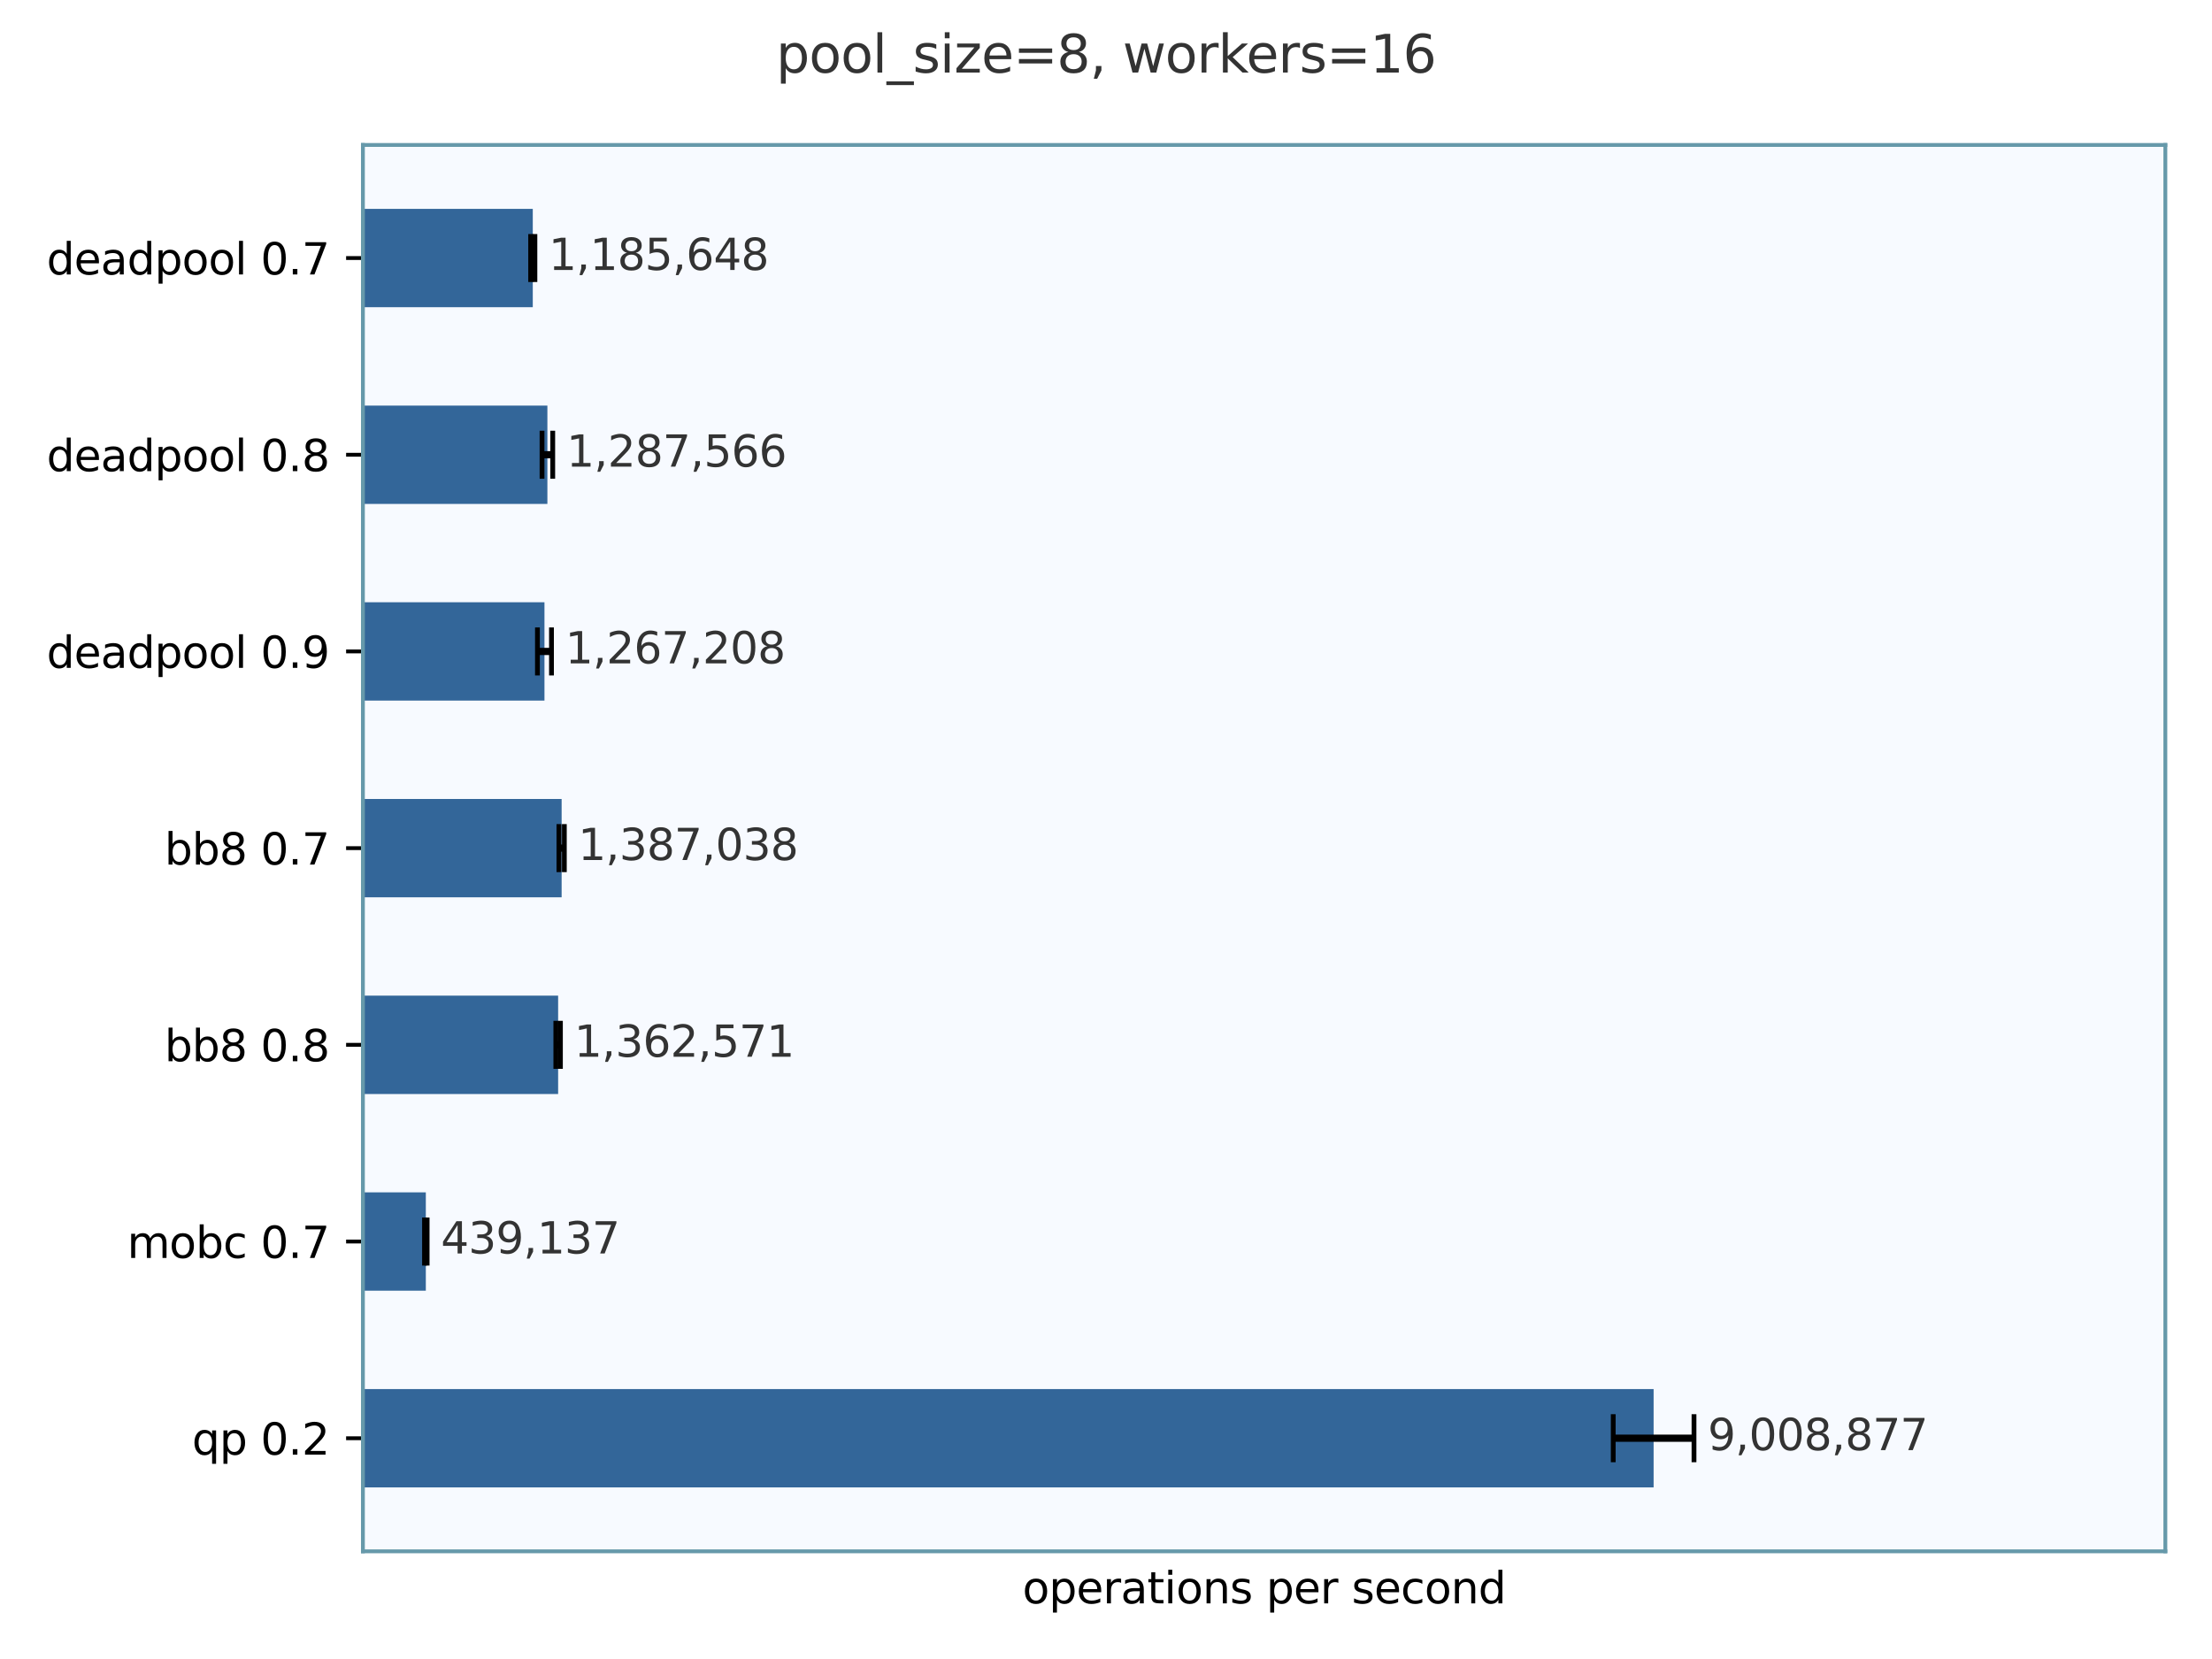 <?xml version="1.0" encoding="utf-8" standalone="no"?>
<!DOCTYPE svg PUBLIC "-//W3C//DTD SVG 1.1//EN"
  "http://www.w3.org/Graphics/SVG/1.1/DTD/svg11.dtd">
<svg xmlns:xlink="http://www.w3.org/1999/xlink" width="460.8pt" height="345.6pt" viewBox="0 0 460.8 345.6" xmlns="http://www.w3.org/2000/svg" version="1.1">
 <defs>
  <style type="text/css">*{stroke-linejoin: round; stroke-linecap: butt}</style>
 </defs>
 <g id="figure_1">
  <g id="patch_1">
   <path d="M 0 345.6 
L 460.8 345.6 
L 460.8 0 
L 0 0 
z
" style="fill: #ffffff"/>
  </g>
  <g id="axes_1">
   <g id="patch_2">
    <path d="M 75.601 323.17 
L 451.08 323.17 
L 451.08 30.193 
L 75.601 30.193 
z
" style="fill: #f7faff"/>
   </g>
   <g id="patch_3">
    <path d="M 75.601 309.853 
L 344.478 309.853 
L 344.478 289.365 
L 75.601 289.365 
z
" clip-path="url(#pc12d334b96)" style="fill: #336699"/>
   </g>
   <g id="patch_4">
    <path d="M 75.601 268.877 
L 88.707 268.877 
L 88.707 248.389 
L 75.601 248.389 
z
" clip-path="url(#pc12d334b96)" style="fill: #336699"/>
   </g>
   <g id="patch_5">
    <path d="M 75.601 227.901 
L 116.268 227.901 
L 116.268 207.413 
L 75.601 207.413 
z
" clip-path="url(#pc12d334b96)" style="fill: #336699"/>
   </g>
   <g id="patch_6">
    <path d="M 75.601 186.925 
L 116.998 186.925 
L 116.998 166.437 
L 75.601 166.437 
z
" clip-path="url(#pc12d334b96)" style="fill: #336699"/>
   </g>
   <g id="patch_7">
    <path d="M 75.601 145.949 
L 113.422 145.949 
L 113.422 125.461 
L 75.601 125.461 
z
" clip-path="url(#pc12d334b96)" style="fill: #336699"/>
   </g>
   <g id="patch_8">
    <path d="M 75.601 104.974 
L 114.03 104.974 
L 114.03 84.486 
L 75.601 84.486 
z
" clip-path="url(#pc12d334b96)" style="fill: #336699"/>
   </g>
   <g id="patch_9">
    <path d="M 75.601 63.998 
L 110.988 63.998 
L 110.988 43.51 
L 75.601 43.51 
z
" clip-path="url(#pc12d334b96)" style="fill: #336699"/>
   </g>
   <g id="matplotlib.axis_1">
    <g id="text_1">
     <!-- operations per second -->
     <g transform="translate(213.005 334.008)scale(0.09 -0.09)">
      <defs>
       <path id="DejaVuSans-6f" d="M 1959 3097 
Q 1497 3097 1228 2736 
Q 959 2375 959 1747 
Q 959 1119 1226 758 
Q 1494 397 1959 397 
Q 2419 397 2687 759 
Q 2956 1122 2956 1747 
Q 2956 2369 2687 2733 
Q 2419 3097 1959 3097 
z
M 1959 3584 
Q 2709 3584 3137 3096 
Q 3566 2609 3566 1747 
Q 3566 888 3137 398 
Q 2709 -91 1959 -91 
Q 1206 -91 779 398 
Q 353 888 353 1747 
Q 353 2609 779 3096 
Q 1206 3584 1959 3584 
z
" transform="scale(0.016)"/>
       <path id="DejaVuSans-70" d="M 1159 525 
L 1159 -1331 
L 581 -1331 
L 581 3500 
L 1159 3500 
L 1159 2969 
Q 1341 3281 1617 3432 
Q 1894 3584 2278 3584 
Q 2916 3584 3314 3078 
Q 3713 2572 3713 1747 
Q 3713 922 3314 415 
Q 2916 -91 2278 -91 
Q 1894 -91 1617 61 
Q 1341 213 1159 525 
z
M 3116 1747 
Q 3116 2381 2855 2742 
Q 2594 3103 2138 3103 
Q 1681 3103 1420 2742 
Q 1159 2381 1159 1747 
Q 1159 1113 1420 752 
Q 1681 391 2138 391 
Q 2594 391 2855 752 
Q 3116 1113 3116 1747 
z
" transform="scale(0.016)"/>
       <path id="DejaVuSans-65" d="M 3597 1894 
L 3597 1613 
L 953 1613 
Q 991 1019 1311 708 
Q 1631 397 2203 397 
Q 2534 397 2845 478 
Q 3156 559 3463 722 
L 3463 178 
Q 3153 47 2828 -22 
Q 2503 -91 2169 -91 
Q 1331 -91 842 396 
Q 353 884 353 1716 
Q 353 2575 817 3079 
Q 1281 3584 2069 3584 
Q 2775 3584 3186 3129 
Q 3597 2675 3597 1894 
z
M 3022 2063 
Q 3016 2534 2758 2815 
Q 2500 3097 2075 3097 
Q 1594 3097 1305 2825 
Q 1016 2553 972 2059 
L 3022 2063 
z
" transform="scale(0.016)"/>
       <path id="DejaVuSans-72" d="M 2631 2963 
Q 2534 3019 2420 3045 
Q 2306 3072 2169 3072 
Q 1681 3072 1420 2755 
Q 1159 2438 1159 1844 
L 1159 0 
L 581 0 
L 581 3500 
L 1159 3500 
L 1159 2956 
Q 1341 3275 1631 3429 
Q 1922 3584 2338 3584 
Q 2397 3584 2469 3576 
Q 2541 3569 2628 3553 
L 2631 2963 
z
" transform="scale(0.016)"/>
       <path id="DejaVuSans-61" d="M 2194 1759 
Q 1497 1759 1228 1600 
Q 959 1441 959 1056 
Q 959 750 1161 570 
Q 1363 391 1709 391 
Q 2188 391 2477 730 
Q 2766 1069 2766 1631 
L 2766 1759 
L 2194 1759 
z
M 3341 1997 
L 3341 0 
L 2766 0 
L 2766 531 
Q 2569 213 2275 61 
Q 1981 -91 1556 -91 
Q 1019 -91 701 211 
Q 384 513 384 1019 
Q 384 1609 779 1909 
Q 1175 2209 1959 2209 
L 2766 2209 
L 2766 2266 
Q 2766 2663 2505 2880 
Q 2244 3097 1772 3097 
Q 1472 3097 1187 3025 
Q 903 2953 641 2809 
L 641 3341 
Q 956 3463 1253 3523 
Q 1550 3584 1831 3584 
Q 2591 3584 2966 3190 
Q 3341 2797 3341 1997 
z
" transform="scale(0.016)"/>
       <path id="DejaVuSans-74" d="M 1172 4494 
L 1172 3500 
L 2356 3500 
L 2356 3053 
L 1172 3053 
L 1172 1153 
Q 1172 725 1289 603 
Q 1406 481 1766 481 
L 2356 481 
L 2356 0 
L 1766 0 
Q 1100 0 847 248 
Q 594 497 594 1153 
L 594 3053 
L 172 3053 
L 172 3500 
L 594 3500 
L 594 4494 
L 1172 4494 
z
" transform="scale(0.016)"/>
       <path id="DejaVuSans-69" d="M 603 3500 
L 1178 3500 
L 1178 0 
L 603 0 
L 603 3500 
z
M 603 4863 
L 1178 4863 
L 1178 4134 
L 603 4134 
L 603 4863 
z
" transform="scale(0.016)"/>
       <path id="DejaVuSans-6e" d="M 3513 2113 
L 3513 0 
L 2938 0 
L 2938 2094 
Q 2938 2591 2744 2837 
Q 2550 3084 2163 3084 
Q 1697 3084 1428 2787 
Q 1159 2491 1159 1978 
L 1159 0 
L 581 0 
L 581 3500 
L 1159 3500 
L 1159 2956 
Q 1366 3272 1645 3428 
Q 1925 3584 2291 3584 
Q 2894 3584 3203 3211 
Q 3513 2838 3513 2113 
z
" transform="scale(0.016)"/>
       <path id="DejaVuSans-73" d="M 2834 3397 
L 2834 2853 
Q 2591 2978 2328 3040 
Q 2066 3103 1784 3103 
Q 1356 3103 1142 2972 
Q 928 2841 928 2578 
Q 928 2378 1081 2264 
Q 1234 2150 1697 2047 
L 1894 2003 
Q 2506 1872 2764 1633 
Q 3022 1394 3022 966 
Q 3022 478 2636 193 
Q 2250 -91 1575 -91 
Q 1294 -91 989 -36 
Q 684 19 347 128 
L 347 722 
Q 666 556 975 473 
Q 1284 391 1588 391 
Q 1994 391 2212 530 
Q 2431 669 2431 922 
Q 2431 1156 2273 1281 
Q 2116 1406 1581 1522 
L 1381 1569 
Q 847 1681 609 1914 
Q 372 2147 372 2553 
Q 372 3047 722 3315 
Q 1072 3584 1716 3584 
Q 2034 3584 2315 3537 
Q 2597 3491 2834 3397 
z
" transform="scale(0.016)"/>
       <path id="DejaVuSans-20" transform="scale(0.016)"/>
       <path id="DejaVuSans-63" d="M 3122 3366 
L 3122 2828 
Q 2878 2963 2633 3030 
Q 2388 3097 2138 3097 
Q 1578 3097 1268 2742 
Q 959 2388 959 1747 
Q 959 1106 1268 751 
Q 1578 397 2138 397 
Q 2388 397 2633 464 
Q 2878 531 3122 666 
L 3122 134 
Q 2881 22 2623 -34 
Q 2366 -91 2075 -91 
Q 1284 -91 818 406 
Q 353 903 353 1747 
Q 353 2603 823 3093 
Q 1294 3584 2113 3584 
Q 2378 3584 2631 3529 
Q 2884 3475 3122 3366 
z
" transform="scale(0.016)"/>
       <path id="DejaVuSans-64" d="M 2906 2969 
L 2906 4863 
L 3481 4863 
L 3481 0 
L 2906 0 
L 2906 525 
Q 2725 213 2448 61 
Q 2172 -91 1784 -91 
Q 1150 -91 751 415 
Q 353 922 353 1747 
Q 353 2572 751 3078 
Q 1150 3584 1784 3584 
Q 2172 3584 2448 3432 
Q 2725 3281 2906 2969 
z
M 947 1747 
Q 947 1113 1208 752 
Q 1469 391 1925 391 
Q 2381 391 2643 752 
Q 2906 1113 2906 1747 
Q 2906 2381 2643 2742 
Q 2381 3103 1925 3103 
Q 1469 3103 1208 2742 
Q 947 2381 947 1747 
z
" transform="scale(0.016)"/>
      </defs>
      <use xlink:href="#DejaVuSans-6f"/>
      <use xlink:href="#DejaVuSans-70" x="61.182"/>
      <use xlink:href="#DejaVuSans-65" x="124.658"/>
      <use xlink:href="#DejaVuSans-72" x="186.182"/>
      <use xlink:href="#DejaVuSans-61" x="227.295"/>
      <use xlink:href="#DejaVuSans-74" x="288.574"/>
      <use xlink:href="#DejaVuSans-69" x="327.783"/>
      <use xlink:href="#DejaVuSans-6f" x="355.566"/>
      <use xlink:href="#DejaVuSans-6e" x="416.748"/>
      <use xlink:href="#DejaVuSans-73" x="480.127"/>
      <use xlink:href="#DejaVuSans-20" x="532.227"/>
      <use xlink:href="#DejaVuSans-70" x="564.014"/>
      <use xlink:href="#DejaVuSans-65" x="627.49"/>
      <use xlink:href="#DejaVuSans-72" x="689.014"/>
      <use xlink:href="#DejaVuSans-20" x="730.127"/>
      <use xlink:href="#DejaVuSans-73" x="761.914"/>
      <use xlink:href="#DejaVuSans-65" x="814.014"/>
      <use xlink:href="#DejaVuSans-63" x="875.537"/>
      <use xlink:href="#DejaVuSans-6f" x="930.518"/>
      <use xlink:href="#DejaVuSans-6e" x="991.699"/>
      <use xlink:href="#DejaVuSans-64" x="1055.078"/>
     </g>
    </g>
   </g>
   <g id="matplotlib.axis_2">
    <g id="ytick_1">
     <g id="line2d_1">
      <defs>
       <path id="m7d3fb15ebd" d="M 0 0 
L -3.5 0 
" style="stroke: #000000; stroke-width: 0.8"/>
      </defs>
      <g>
       <use xlink:href="#m7d3fb15ebd" x="75.601" y="299.609" style="stroke: #000000; stroke-width: 0.8"/>
      </g>
     </g>
     <g id="text_2">
      <!-- qp 0.2 -->
      <g transform="translate(40.001 303.028)scale(0.09 -0.09)">
       <defs>
        <path id="DejaVuSans-71" d="M 947 1747 
Q 947 1113 1208 752 
Q 1469 391 1925 391 
Q 2381 391 2643 752 
Q 2906 1113 2906 1747 
Q 2906 2381 2643 2742 
Q 2381 3103 1925 3103 
Q 1469 3103 1208 2742 
Q 947 2381 947 1747 
z
M 2906 525 
Q 2725 213 2448 61 
Q 2172 -91 1784 -91 
Q 1150 -91 751 415 
Q 353 922 353 1747 
Q 353 2572 751 3078 
Q 1150 3584 1784 3584 
Q 2172 3584 2448 3432 
Q 2725 3281 2906 2969 
L 2906 3500 
L 3481 3500 
L 3481 -1331 
L 2906 -1331 
L 2906 525 
z
" transform="scale(0.016)"/>
        <path id="DejaVuSans-30" d="M 2034 4250 
Q 1547 4250 1301 3770 
Q 1056 3291 1056 2328 
Q 1056 1369 1301 889 
Q 1547 409 2034 409 
Q 2525 409 2770 889 
Q 3016 1369 3016 2328 
Q 3016 3291 2770 3770 
Q 2525 4250 2034 4250 
z
M 2034 4750 
Q 2819 4750 3233 4129 
Q 3647 3509 3647 2328 
Q 3647 1150 3233 529 
Q 2819 -91 2034 -91 
Q 1250 -91 836 529 
Q 422 1150 422 2328 
Q 422 3509 836 4129 
Q 1250 4750 2034 4750 
z
" transform="scale(0.016)"/>
        <path id="DejaVuSans-2e" d="M 684 794 
L 1344 794 
L 1344 0 
L 684 0 
L 684 794 
z
" transform="scale(0.016)"/>
        <path id="DejaVuSans-32" d="M 1228 531 
L 3431 531 
L 3431 0 
L 469 0 
L 469 531 
Q 828 903 1448 1529 
Q 2069 2156 2228 2338 
Q 2531 2678 2651 2914 
Q 2772 3150 2772 3378 
Q 2772 3750 2511 3984 
Q 2250 4219 1831 4219 
Q 1534 4219 1204 4116 
Q 875 4013 500 3803 
L 500 4441 
Q 881 4594 1212 4672 
Q 1544 4750 1819 4750 
Q 2544 4750 2975 4387 
Q 3406 4025 3406 3419 
Q 3406 3131 3298 2873 
Q 3191 2616 2906 2266 
Q 2828 2175 2409 1742 
Q 1991 1309 1228 531 
z
" transform="scale(0.016)"/>
       </defs>
       <use xlink:href="#DejaVuSans-71"/>
       <use xlink:href="#DejaVuSans-70" x="63.477"/>
       <use xlink:href="#DejaVuSans-20" x="126.953"/>
       <use xlink:href="#DejaVuSans-30" x="158.74"/>
       <use xlink:href="#DejaVuSans-2e" x="222.363"/>
       <use xlink:href="#DejaVuSans-32" x="254.15"/>
      </g>
     </g>
    </g>
    <g id="ytick_2">
     <g id="line2d_2">
      <g>
       <use xlink:href="#m7d3fb15ebd" x="75.601" y="258.633" style="stroke: #000000; stroke-width: 0.8"/>
      </g>
     </g>
     <g id="text_3">
      <!-- mobc 0.7 -->
      <g transform="translate(26.492 262.052)scale(0.09 -0.09)">
       <defs>
        <path id="DejaVuSans-6d" d="M 3328 2828 
Q 3544 3216 3844 3400 
Q 4144 3584 4550 3584 
Q 5097 3584 5394 3201 
Q 5691 2819 5691 2113 
L 5691 0 
L 5113 0 
L 5113 2094 
Q 5113 2597 4934 2840 
Q 4756 3084 4391 3084 
Q 3944 3084 3684 2787 
Q 3425 2491 3425 1978 
L 3425 0 
L 2847 0 
L 2847 2094 
Q 2847 2600 2669 2842 
Q 2491 3084 2119 3084 
Q 1678 3084 1418 2786 
Q 1159 2488 1159 1978 
L 1159 0 
L 581 0 
L 581 3500 
L 1159 3500 
L 1159 2956 
Q 1356 3278 1631 3431 
Q 1906 3584 2284 3584 
Q 2666 3584 2933 3390 
Q 3200 3197 3328 2828 
z
" transform="scale(0.016)"/>
        <path id="DejaVuSans-62" d="M 3116 1747 
Q 3116 2381 2855 2742 
Q 2594 3103 2138 3103 
Q 1681 3103 1420 2742 
Q 1159 2381 1159 1747 
Q 1159 1113 1420 752 
Q 1681 391 2138 391 
Q 2594 391 2855 752 
Q 3116 1113 3116 1747 
z
M 1159 2969 
Q 1341 3281 1617 3432 
Q 1894 3584 2278 3584 
Q 2916 3584 3314 3078 
Q 3713 2572 3713 1747 
Q 3713 922 3314 415 
Q 2916 -91 2278 -91 
Q 1894 -91 1617 61 
Q 1341 213 1159 525 
L 1159 0 
L 581 0 
L 581 4863 
L 1159 4863 
L 1159 2969 
z
" transform="scale(0.016)"/>
        <path id="DejaVuSans-37" d="M 525 4666 
L 3525 4666 
L 3525 4397 
L 1831 0 
L 1172 0 
L 2766 4134 
L 525 4134 
L 525 4666 
z
" transform="scale(0.016)"/>
       </defs>
       <use xlink:href="#DejaVuSans-6d"/>
       <use xlink:href="#DejaVuSans-6f" x="97.412"/>
       <use xlink:href="#DejaVuSans-62" x="158.594"/>
       <use xlink:href="#DejaVuSans-63" x="222.07"/>
       <use xlink:href="#DejaVuSans-20" x="277.051"/>
       <use xlink:href="#DejaVuSans-30" x="308.838"/>
       <use xlink:href="#DejaVuSans-2e" x="372.461"/>
       <use xlink:href="#DejaVuSans-37" x="404.248"/>
      </g>
     </g>
    </g>
    <g id="ytick_3">
     <g id="line2d_3">
      <g>
       <use xlink:href="#m7d3fb15ebd" x="75.601" y="217.657" style="stroke: #000000; stroke-width: 0.8"/>
      </g>
     </g>
     <g id="text_4">
      <!-- bb8 0.8 -->
      <g transform="translate(34.275 221.076)scale(0.09 -0.09)">
       <defs>
        <path id="DejaVuSans-38" d="M 2034 2216 
Q 1584 2216 1326 1975 
Q 1069 1734 1069 1313 
Q 1069 891 1326 650 
Q 1584 409 2034 409 
Q 2484 409 2743 651 
Q 3003 894 3003 1313 
Q 3003 1734 2745 1975 
Q 2488 2216 2034 2216 
z
M 1403 2484 
Q 997 2584 770 2862 
Q 544 3141 544 3541 
Q 544 4100 942 4425 
Q 1341 4750 2034 4750 
Q 2731 4750 3128 4425 
Q 3525 4100 3525 3541 
Q 3525 3141 3298 2862 
Q 3072 2584 2669 2484 
Q 3125 2378 3379 2068 
Q 3634 1759 3634 1313 
Q 3634 634 3220 271 
Q 2806 -91 2034 -91 
Q 1263 -91 848 271 
Q 434 634 434 1313 
Q 434 1759 690 2068 
Q 947 2378 1403 2484 
z
M 1172 3481 
Q 1172 3119 1398 2916 
Q 1625 2713 2034 2713 
Q 2441 2713 2670 2916 
Q 2900 3119 2900 3481 
Q 2900 3844 2670 4047 
Q 2441 4250 2034 4250 
Q 1625 4250 1398 4047 
Q 1172 3844 1172 3481 
z
" transform="scale(0.016)"/>
       </defs>
       <use xlink:href="#DejaVuSans-62"/>
       <use xlink:href="#DejaVuSans-62" x="63.477"/>
       <use xlink:href="#DejaVuSans-38" x="126.953"/>
       <use xlink:href="#DejaVuSans-20" x="190.576"/>
       <use xlink:href="#DejaVuSans-30" x="222.363"/>
       <use xlink:href="#DejaVuSans-2e" x="285.986"/>
       <use xlink:href="#DejaVuSans-38" x="317.773"/>
      </g>
     </g>
    </g>
    <g id="ytick_4">
     <g id="line2d_4">
      <g>
       <use xlink:href="#m7d3fb15ebd" x="75.601" y="176.681" style="stroke: #000000; stroke-width: 0.8"/>
      </g>
     </g>
     <g id="text_5">
      <!-- bb8 0.7 -->
      <g transform="translate(34.275 180.101)scale(0.09 -0.09)">
       <use xlink:href="#DejaVuSans-62"/>
       <use xlink:href="#DejaVuSans-62" x="63.477"/>
       <use xlink:href="#DejaVuSans-38" x="126.953"/>
       <use xlink:href="#DejaVuSans-20" x="190.576"/>
       <use xlink:href="#DejaVuSans-30" x="222.363"/>
       <use xlink:href="#DejaVuSans-2e" x="285.986"/>
       <use xlink:href="#DejaVuSans-37" x="317.773"/>
      </g>
     </g>
    </g>
    <g id="ytick_5">
     <g id="line2d_5">
      <g>
       <use xlink:href="#m7d3fb15ebd" x="75.601" y="135.705" style="stroke: #000000; stroke-width: 0.8"/>
      </g>
     </g>
     <g id="text_6">
      <!-- deadpool 0.9 -->
      <g transform="translate(9.72 139.125)scale(0.09 -0.09)">
       <defs>
        <path id="DejaVuSans-6c" d="M 603 4863 
L 1178 4863 
L 1178 0 
L 603 0 
L 603 4863 
z
" transform="scale(0.016)"/>
        <path id="DejaVuSans-39" d="M 703 97 
L 703 672 
Q 941 559 1184 500 
Q 1428 441 1663 441 
Q 2288 441 2617 861 
Q 2947 1281 2994 2138 
Q 2813 1869 2534 1725 
Q 2256 1581 1919 1581 
Q 1219 1581 811 2004 
Q 403 2428 403 3163 
Q 403 3881 828 4315 
Q 1253 4750 1959 4750 
Q 2769 4750 3195 4129 
Q 3622 3509 3622 2328 
Q 3622 1225 3098 567 
Q 2575 -91 1691 -91 
Q 1453 -91 1209 -44 
Q 966 3 703 97 
z
M 1959 2075 
Q 2384 2075 2632 2365 
Q 2881 2656 2881 3163 
Q 2881 3666 2632 3958 
Q 2384 4250 1959 4250 
Q 1534 4250 1286 3958 
Q 1038 3666 1038 3163 
Q 1038 2656 1286 2365 
Q 1534 2075 1959 2075 
z
" transform="scale(0.016)"/>
       </defs>
       <use xlink:href="#DejaVuSans-64"/>
       <use xlink:href="#DejaVuSans-65" x="63.477"/>
       <use xlink:href="#DejaVuSans-61" x="125"/>
       <use xlink:href="#DejaVuSans-64" x="186.279"/>
       <use xlink:href="#DejaVuSans-70" x="249.756"/>
       <use xlink:href="#DejaVuSans-6f" x="313.232"/>
       <use xlink:href="#DejaVuSans-6f" x="374.414"/>
       <use xlink:href="#DejaVuSans-6c" x="435.596"/>
       <use xlink:href="#DejaVuSans-20" x="463.379"/>
       <use xlink:href="#DejaVuSans-30" x="495.166"/>
       <use xlink:href="#DejaVuSans-2e" x="558.789"/>
       <use xlink:href="#DejaVuSans-39" x="590.576"/>
      </g>
     </g>
    </g>
    <g id="ytick_6">
     <g id="line2d_6">
      <g>
       <use xlink:href="#m7d3fb15ebd" x="75.601" y="94.73" style="stroke: #000000; stroke-width: 0.8"/>
      </g>
     </g>
     <g id="text_7">
      <!-- deadpool 0.8 -->
      <g transform="translate(9.72 98.149)scale(0.09 -0.09)">
       <use xlink:href="#DejaVuSans-64"/>
       <use xlink:href="#DejaVuSans-65" x="63.477"/>
       <use xlink:href="#DejaVuSans-61" x="125"/>
       <use xlink:href="#DejaVuSans-64" x="186.279"/>
       <use xlink:href="#DejaVuSans-70" x="249.756"/>
       <use xlink:href="#DejaVuSans-6f" x="313.232"/>
       <use xlink:href="#DejaVuSans-6f" x="374.414"/>
       <use xlink:href="#DejaVuSans-6c" x="435.596"/>
       <use xlink:href="#DejaVuSans-20" x="463.379"/>
       <use xlink:href="#DejaVuSans-30" x="495.166"/>
       <use xlink:href="#DejaVuSans-2e" x="558.789"/>
       <use xlink:href="#DejaVuSans-38" x="590.576"/>
      </g>
     </g>
    </g>
    <g id="ytick_7">
     <g id="line2d_7">
      <g>
       <use xlink:href="#m7d3fb15ebd" x="75.601" y="53.754" style="stroke: #000000; stroke-width: 0.8"/>
      </g>
     </g>
     <g id="text_8">
      <!-- deadpool 0.7 -->
      <g transform="translate(9.72 57.173)scale(0.09 -0.09)">
       <use xlink:href="#DejaVuSans-64"/>
       <use xlink:href="#DejaVuSans-65" x="63.477"/>
       <use xlink:href="#DejaVuSans-61" x="125"/>
       <use xlink:href="#DejaVuSans-64" x="186.279"/>
       <use xlink:href="#DejaVuSans-70" x="249.756"/>
       <use xlink:href="#DejaVuSans-6f" x="313.232"/>
       <use xlink:href="#DejaVuSans-6f" x="374.414"/>
       <use xlink:href="#DejaVuSans-6c" x="435.596"/>
       <use xlink:href="#DejaVuSans-20" x="463.379"/>
       <use xlink:href="#DejaVuSans-30" x="495.166"/>
       <use xlink:href="#DejaVuSans-2e" x="558.789"/>
       <use xlink:href="#DejaVuSans-37" x="590.576"/>
      </g>
     </g>
    </g>
   </g>
   <g id="LineCollection_1">
    <path d="M 336.065 299.609 
L 352.891 299.609 
" clip-path="url(#pc12d334b96)" style="fill: none; stroke: #000000; stroke-width: 1.5"/>
    <path d="M 88.435 258.633 
L 88.98 258.633 
" clip-path="url(#pc12d334b96)" style="fill: none; stroke: #000000; stroke-width: 1.5"/>
    <path d="M 115.792 217.657 
L 116.745 217.657 
" clip-path="url(#pc12d334b96)" style="fill: none; stroke: #000000; stroke-width: 1.5"/>
    <path d="M 116.434 176.681 
L 117.562 176.681 
" clip-path="url(#pc12d334b96)" style="fill: none; stroke: #000000; stroke-width: 1.5"/>
    <path d="M 111.959 135.705 
L 114.885 135.705 
" clip-path="url(#pc12d334b96)" style="fill: none; stroke: #000000; stroke-width: 1.5"/>
    <path d="M 112.915 94.73 
L 115.144 94.73 
" clip-path="url(#pc12d334b96)" style="fill: none; stroke: #000000; stroke-width: 1.5"/>
    <path d="M 110.545 53.754 
L 111.43 53.754 
" clip-path="url(#pc12d334b96)" style="fill: none; stroke: #000000; stroke-width: 1.5"/>
   </g>
   <g id="line2d_8">
    <defs>
     <path id="m695a7a43a1" d="M 0 5 
L 0 -5 
" style="stroke: #000000"/>
    </defs>
    <g clip-path="url(#pc12d334b96)">
     <use xlink:href="#m695a7a43a1" x="336.065" y="299.609" style="stroke: #000000"/>
     <use xlink:href="#m695a7a43a1" x="88.435" y="258.633" style="stroke: #000000"/>
     <use xlink:href="#m695a7a43a1" x="115.792" y="217.657" style="stroke: #000000"/>
     <use xlink:href="#m695a7a43a1" x="116.434" y="176.681" style="stroke: #000000"/>
     <use xlink:href="#m695a7a43a1" x="111.959" y="135.705" style="stroke: #000000"/>
     <use xlink:href="#m695a7a43a1" x="112.915" y="94.73" style="stroke: #000000"/>
     <use xlink:href="#m695a7a43a1" x="110.545" y="53.754" style="stroke: #000000"/>
    </g>
   </g>
   <g id="line2d_9">
    <g clip-path="url(#pc12d334b96)">
     <use xlink:href="#m695a7a43a1" x="352.891" y="299.609" style="stroke: #000000"/>
     <use xlink:href="#m695a7a43a1" x="88.98" y="258.633" style="stroke: #000000"/>
     <use xlink:href="#m695a7a43a1" x="116.745" y="217.657" style="stroke: #000000"/>
     <use xlink:href="#m695a7a43a1" x="117.562" y="176.681" style="stroke: #000000"/>
     <use xlink:href="#m695a7a43a1" x="114.885" y="135.705" style="stroke: #000000"/>
     <use xlink:href="#m695a7a43a1" x="115.144" y="94.73" style="stroke: #000000"/>
     <use xlink:href="#m695a7a43a1" x="111.43" y="53.754" style="stroke: #000000"/>
    </g>
   </g>
   <g id="patch_10">
    <path d="M 75.601 323.17 
L 75.601 30.193 
" style="fill: none; stroke: #6699aa; stroke-width: 0.8; stroke-linejoin: miter; stroke-linecap: square"/>
   </g>
   <g id="patch_11">
    <path d="M 451.08 323.17 
L 451.08 30.193 
" style="fill: none; stroke: #6699aa; stroke-width: 0.8; stroke-linejoin: miter; stroke-linecap: square"/>
   </g>
   <g id="patch_12">
    <path d="M 75.601 323.17 
L 451.08 323.17 
" style="fill: none; stroke: #6699aa; stroke-width: 0.8; stroke-linejoin: miter; stroke-linecap: square"/>
   </g>
   <g id="patch_13">
    <path d="M 75.601 30.193 
L 451.08 30.193 
" style="fill: none; stroke: #6699aa; stroke-width: 0.8; stroke-linejoin: miter; stroke-linecap: square"/>
   </g>
   <g id="text_9">
    <!--  9,008,877 -->
    <g style="fill: #333333" transform="translate(352.891 302.092)scale(0.09 -0.09)">
     <defs>
      <path id="DejaVuSans-2c" d="M 750 794 
L 1409 794 
L 1409 256 
L 897 -744 
L 494 -744 
L 750 256 
L 750 794 
z
" transform="scale(0.016)"/>
     </defs>
     <use xlink:href="#DejaVuSans-20"/>
     <use xlink:href="#DejaVuSans-39" x="31.787"/>
     <use xlink:href="#DejaVuSans-2c" x="95.41"/>
     <use xlink:href="#DejaVuSans-30" x="127.197"/>
     <use xlink:href="#DejaVuSans-30" x="190.82"/>
     <use xlink:href="#DejaVuSans-38" x="254.443"/>
     <use xlink:href="#DejaVuSans-2c" x="318.066"/>
     <use xlink:href="#DejaVuSans-38" x="349.854"/>
     <use xlink:href="#DejaVuSans-37" x="413.477"/>
     <use xlink:href="#DejaVuSans-37" x="477.1"/>
    </g>
   </g>
   <g id="text_10">
    <!--  439,137 -->
    <g style="fill: #333333" transform="translate(88.98 261.116)scale(0.09 -0.09)">
     <defs>
      <path id="DejaVuSans-34" d="M 2419 4116 
L 825 1625 
L 2419 1625 
L 2419 4116 
z
M 2253 4666 
L 3047 4666 
L 3047 1625 
L 3713 1625 
L 3713 1100 
L 3047 1100 
L 3047 0 
L 2419 0 
L 2419 1100 
L 313 1100 
L 313 1709 
L 2253 4666 
z
" transform="scale(0.016)"/>
      <path id="DejaVuSans-33" d="M 2597 2516 
Q 3050 2419 3304 2112 
Q 3559 1806 3559 1356 
Q 3559 666 3084 287 
Q 2609 -91 1734 -91 
Q 1441 -91 1130 -33 
Q 819 25 488 141 
L 488 750 
Q 750 597 1062 519 
Q 1375 441 1716 441 
Q 2309 441 2620 675 
Q 2931 909 2931 1356 
Q 2931 1769 2642 2001 
Q 2353 2234 1838 2234 
L 1294 2234 
L 1294 2753 
L 1863 2753 
Q 2328 2753 2575 2939 
Q 2822 3125 2822 3475 
Q 2822 3834 2567 4026 
Q 2313 4219 1838 4219 
Q 1578 4219 1281 4162 
Q 984 4106 628 3988 
L 628 4550 
Q 988 4650 1302 4700 
Q 1616 4750 1894 4750 
Q 2613 4750 3031 4423 
Q 3450 4097 3450 3541 
Q 3450 3153 3228 2886 
Q 3006 2619 2597 2516 
z
" transform="scale(0.016)"/>
      <path id="DejaVuSans-31" d="M 794 531 
L 1825 531 
L 1825 4091 
L 703 3866 
L 703 4441 
L 1819 4666 
L 2450 4666 
L 2450 531 
L 3481 531 
L 3481 0 
L 794 0 
L 794 531 
z
" transform="scale(0.016)"/>
     </defs>
     <use xlink:href="#DejaVuSans-20"/>
     <use xlink:href="#DejaVuSans-34" x="31.787"/>
     <use xlink:href="#DejaVuSans-33" x="95.41"/>
     <use xlink:href="#DejaVuSans-39" x="159.033"/>
     <use xlink:href="#DejaVuSans-2c" x="222.656"/>
     <use xlink:href="#DejaVuSans-31" x="254.443"/>
     <use xlink:href="#DejaVuSans-33" x="318.066"/>
     <use xlink:href="#DejaVuSans-37" x="381.689"/>
    </g>
   </g>
   <g id="text_11">
    <!--  1,362,571 -->
    <g style="fill: #333333" transform="translate(116.745 220.14)scale(0.09 -0.09)">
     <defs>
      <path id="DejaVuSans-36" d="M 2113 2584 
Q 1688 2584 1439 2293 
Q 1191 2003 1191 1497 
Q 1191 994 1439 701 
Q 1688 409 2113 409 
Q 2538 409 2786 701 
Q 3034 994 3034 1497 
Q 3034 2003 2786 2293 
Q 2538 2584 2113 2584 
z
M 3366 4563 
L 3366 3988 
Q 3128 4100 2886 4159 
Q 2644 4219 2406 4219 
Q 1781 4219 1451 3797 
Q 1122 3375 1075 2522 
Q 1259 2794 1537 2939 
Q 1816 3084 2150 3084 
Q 2853 3084 3261 2657 
Q 3669 2231 3669 1497 
Q 3669 778 3244 343 
Q 2819 -91 2113 -91 
Q 1303 -91 875 529 
Q 447 1150 447 2328 
Q 447 3434 972 4092 
Q 1497 4750 2381 4750 
Q 2619 4750 2861 4703 
Q 3103 4656 3366 4563 
z
" transform="scale(0.016)"/>
      <path id="DejaVuSans-35" d="M 691 4666 
L 3169 4666 
L 3169 4134 
L 1269 4134 
L 1269 2991 
Q 1406 3038 1543 3061 
Q 1681 3084 1819 3084 
Q 2600 3084 3056 2656 
Q 3513 2228 3513 1497 
Q 3513 744 3044 326 
Q 2575 -91 1722 -91 
Q 1428 -91 1123 -41 
Q 819 9 494 109 
L 494 744 
Q 775 591 1075 516 
Q 1375 441 1709 441 
Q 2250 441 2565 725 
Q 2881 1009 2881 1497 
Q 2881 1984 2565 2268 
Q 2250 2553 1709 2553 
Q 1456 2553 1204 2497 
Q 953 2441 691 2322 
L 691 4666 
z
" transform="scale(0.016)"/>
     </defs>
     <use xlink:href="#DejaVuSans-20"/>
     <use xlink:href="#DejaVuSans-31" x="31.787"/>
     <use xlink:href="#DejaVuSans-2c" x="95.41"/>
     <use xlink:href="#DejaVuSans-33" x="127.197"/>
     <use xlink:href="#DejaVuSans-36" x="190.82"/>
     <use xlink:href="#DejaVuSans-32" x="254.443"/>
     <use xlink:href="#DejaVuSans-2c" x="318.066"/>
     <use xlink:href="#DejaVuSans-35" x="349.854"/>
     <use xlink:href="#DejaVuSans-37" x="413.477"/>
     <use xlink:href="#DejaVuSans-31" x="477.1"/>
    </g>
   </g>
   <g id="text_12">
    <!--  1,387,038 -->
    <g style="fill: #333333" transform="translate(117.562 179.165)scale(0.09 -0.09)">
     <use xlink:href="#DejaVuSans-20"/>
     <use xlink:href="#DejaVuSans-31" x="31.787"/>
     <use xlink:href="#DejaVuSans-2c" x="95.41"/>
     <use xlink:href="#DejaVuSans-33" x="127.197"/>
     <use xlink:href="#DejaVuSans-38" x="190.82"/>
     <use xlink:href="#DejaVuSans-37" x="254.443"/>
     <use xlink:href="#DejaVuSans-2c" x="318.066"/>
     <use xlink:href="#DejaVuSans-30" x="349.854"/>
     <use xlink:href="#DejaVuSans-33" x="413.477"/>
     <use xlink:href="#DejaVuSans-38" x="477.1"/>
    </g>
   </g>
   <g id="text_13">
    <!--  1,267,208 -->
    <g style="fill: #333333" transform="translate(114.885 138.189)scale(0.09 -0.09)">
     <use xlink:href="#DejaVuSans-20"/>
     <use xlink:href="#DejaVuSans-31" x="31.787"/>
     <use xlink:href="#DejaVuSans-2c" x="95.41"/>
     <use xlink:href="#DejaVuSans-32" x="127.197"/>
     <use xlink:href="#DejaVuSans-36" x="190.82"/>
     <use xlink:href="#DejaVuSans-37" x="254.443"/>
     <use xlink:href="#DejaVuSans-2c" x="318.066"/>
     <use xlink:href="#DejaVuSans-32" x="349.854"/>
     <use xlink:href="#DejaVuSans-30" x="413.477"/>
     <use xlink:href="#DejaVuSans-38" x="477.1"/>
    </g>
   </g>
   <g id="text_14">
    <!--  1,287,566 -->
    <g style="fill: #333333" transform="translate(115.144 97.213)scale(0.09 -0.09)">
     <use xlink:href="#DejaVuSans-20"/>
     <use xlink:href="#DejaVuSans-31" x="31.787"/>
     <use xlink:href="#DejaVuSans-2c" x="95.41"/>
     <use xlink:href="#DejaVuSans-32" x="127.197"/>
     <use xlink:href="#DejaVuSans-38" x="190.82"/>
     <use xlink:href="#DejaVuSans-37" x="254.443"/>
     <use xlink:href="#DejaVuSans-2c" x="318.066"/>
     <use xlink:href="#DejaVuSans-35" x="349.854"/>
     <use xlink:href="#DejaVuSans-36" x="413.477"/>
     <use xlink:href="#DejaVuSans-36" x="477.1"/>
    </g>
   </g>
   <g id="text_15">
    <!--  1,185,648 -->
    <g style="fill: #333333" transform="translate(111.43 56.237)scale(0.09 -0.09)">
     <use xlink:href="#DejaVuSans-20"/>
     <use xlink:href="#DejaVuSans-31" x="31.787"/>
     <use xlink:href="#DejaVuSans-2c" x="95.41"/>
     <use xlink:href="#DejaVuSans-31" x="127.197"/>
     <use xlink:href="#DejaVuSans-38" x="190.82"/>
     <use xlink:href="#DejaVuSans-35" x="254.443"/>
     <use xlink:href="#DejaVuSans-2c" x="318.066"/>
     <use xlink:href="#DejaVuSans-36" x="349.854"/>
     <use xlink:href="#DejaVuSans-34" x="413.477"/>
     <use xlink:href="#DejaVuSans-38" x="477.1"/>
    </g>
   </g>
  </g>
  <g id="text_16">
   <!-- pool_size=8, workers=16 -->
   <g style="fill: #333333" transform="translate(161.677 15.118)scale(0.108 -0.108)">
    <defs>
     <path id="DejaVuSans-5f" d="M 3263 -1063 
L 3263 -1509 
L -63 -1509 
L -63 -1063 
L 3263 -1063 
z
" transform="scale(0.016)"/>
     <path id="DejaVuSans-7a" d="M 353 3500 
L 3084 3500 
L 3084 2975 
L 922 459 
L 3084 459 
L 3084 0 
L 275 0 
L 275 525 
L 2438 3041 
L 353 3041 
L 353 3500 
z
" transform="scale(0.016)"/>
     <path id="DejaVuSans-3d" d="M 678 2906 
L 4684 2906 
L 4684 2381 
L 678 2381 
L 678 2906 
z
M 678 1631 
L 4684 1631 
L 4684 1100 
L 678 1100 
L 678 1631 
z
" transform="scale(0.016)"/>
     <path id="DejaVuSans-77" d="M 269 3500 
L 844 3500 
L 1563 769 
L 2278 3500 
L 2956 3500 
L 3675 769 
L 4391 3500 
L 4966 3500 
L 4050 0 
L 3372 0 
L 2619 2869 
L 1863 0 
L 1184 0 
L 269 3500 
z
" transform="scale(0.016)"/>
     <path id="DejaVuSans-6b" d="M 581 4863 
L 1159 4863 
L 1159 1991 
L 2875 3500 
L 3609 3500 
L 1753 1863 
L 3688 0 
L 2938 0 
L 1159 1709 
L 1159 0 
L 581 0 
L 581 4863 
z
" transform="scale(0.016)"/>
    </defs>
    <use xlink:href="#DejaVuSans-70"/>
    <use xlink:href="#DejaVuSans-6f" x="63.477"/>
    <use xlink:href="#DejaVuSans-6f" x="124.658"/>
    <use xlink:href="#DejaVuSans-6c" x="185.84"/>
    <use xlink:href="#DejaVuSans-5f" x="213.623"/>
    <use xlink:href="#DejaVuSans-73" x="263.623"/>
    <use xlink:href="#DejaVuSans-69" x="315.723"/>
    <use xlink:href="#DejaVuSans-7a" x="343.506"/>
    <use xlink:href="#DejaVuSans-65" x="395.996"/>
    <use xlink:href="#DejaVuSans-3d" x="457.52"/>
    <use xlink:href="#DejaVuSans-38" x="541.309"/>
    <use xlink:href="#DejaVuSans-2c" x="604.932"/>
    <use xlink:href="#DejaVuSans-20" x="636.719"/>
    <use xlink:href="#DejaVuSans-77" x="668.506"/>
    <use xlink:href="#DejaVuSans-6f" x="750.293"/>
    <use xlink:href="#DejaVuSans-72" x="811.475"/>
    <use xlink:href="#DejaVuSans-6b" x="852.588"/>
    <use xlink:href="#DejaVuSans-65" x="906.873"/>
    <use xlink:href="#DejaVuSans-72" x="968.396"/>
    <use xlink:href="#DejaVuSans-73" x="1009.51"/>
    <use xlink:href="#DejaVuSans-3d" x="1061.609"/>
    <use xlink:href="#DejaVuSans-31" x="1145.398"/>
    <use xlink:href="#DejaVuSans-36" x="1209.021"/>
   </g>
  </g>
 </g>
 <defs>
  <clipPath id="pc12d334b96">
   <rect x="75.601" y="30.193" width="375.479" height="292.977"/>
  </clipPath>
 </defs>
</svg>
